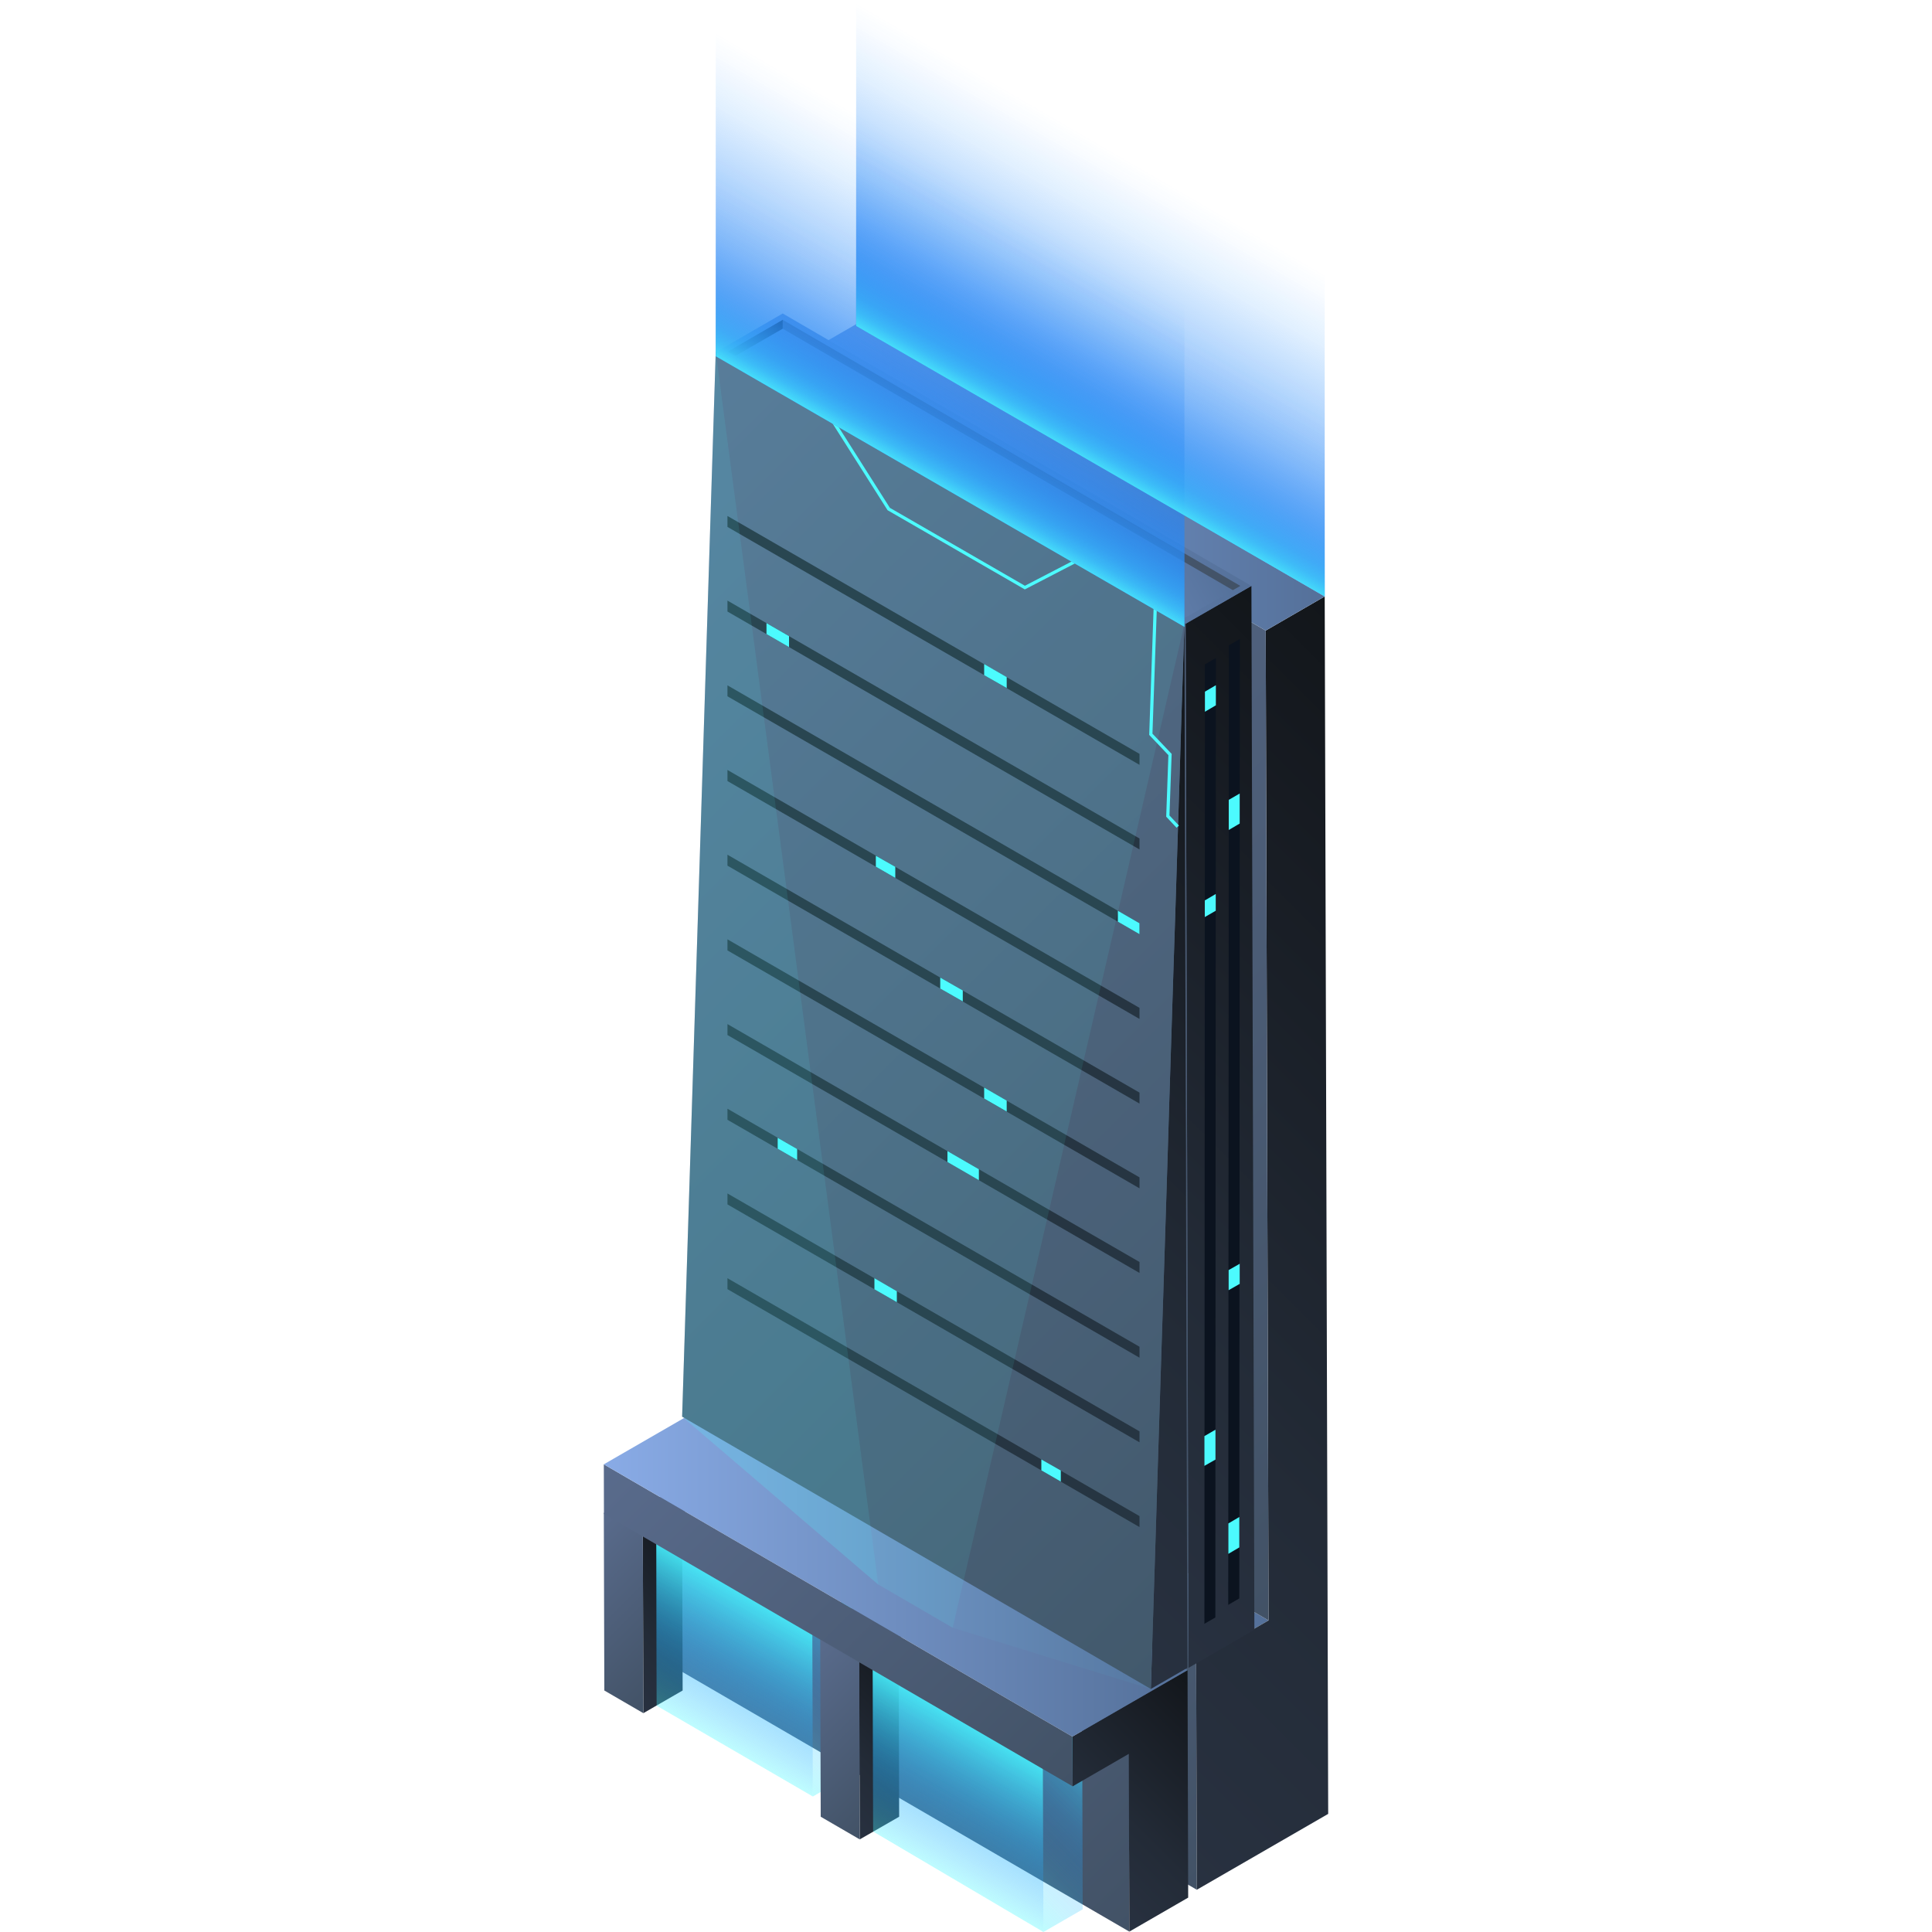 <svg xmlns="http://www.w3.org/2000/svg" xmlns:xlink="http://www.w3.org/1999/xlink" viewBox="0 0 150 150">
    <defs>
        <style>
            .cls-1,
            .cls-2,
            .cls-40 {
                fill: none;
            }

            .cls-2 {
                stroke: #fff;
                stroke-width: 0.1px;
            }

            .cls-2,
            .cls-40 {
                stroke-miterlimit: 10;
            }

            .cls-3 {
                opacity: 0;
            }

            .cls-4 {
                fill: #000714;
            }

            .cls-5 {
                opacity: 0.1;
                fill: url(#新建图案);
            }

            .cls-6 {
                isolation: isolate;
            }

            .cls-7 {
                fill: url(#未命名的渐变_54);
            }

            .cls-8 {
                fill: url(#未命名的渐变_2170);
            }

            .cls-9 {
                fill: url(#未命名的渐变_79);
            }

            .cls-10 {
                fill: url(#未命名的渐变_54-2);
            }

            .cls-11 {
                fill: url(#未命名的渐变_2170-2);
            }

            .cls-12 {
                fill: url(#未命名的渐变_54-3);
            }

            .cls-13 {
                fill: url(#未命名的渐变_79-2);
            }

            .cls-14 {
                fill: url(#未命名的渐变_54-4);
            }

            .cls-15 {
                fill: #dbdbdb;
            }

            .cls-16 {
                fill: url(#未命名的渐变_125);
            }

            .cls-17,
            .cls-19,
            .cls-23,
            .cls-25 {
                opacity: 0.45;
            }

            .cls-17 {
                fill: url(#未命名的渐变_164);
            }

            .cls-18 {
                fill: url(#未命名的渐变_190);
            }

            .cls-19 {
                fill: url(#未命名的渐变_164-2);
            }

            .cls-20 {
                fill: url(#未命名的渐变_79-3);
            }

            .cls-21 {
                fill: url(#未命名的渐变_54-5);
            }

            .cls-22 {
                fill: url(#未命名的渐变_125-2);
            }

            .cls-23 {
                fill: url(#未命名的渐变_164-3);
            }

            .cls-24 {
                fill: url(#未命名的渐变_190-2);
            }

            .cls-25 {
                fill: url(#未命名的渐变_164-4);
            }

            .cls-26 {
                fill: url(#未命名的渐变_79-4);
            }

            .cls-27 {
                fill: url(#未命名的渐变_54-6);
            }

            .cls-28 {
                fill: url(#未命名的渐变_2170-3);
            }

            .cls-29 {
                fill: url(#未命名的渐变_79-5);
            }

            .cls-30 {
                fill: url(#未命名的渐变_54-7);
            }

            .cls-31 {
                fill: url(#未命名的渐变_2170-4);
            }

            .cls-32 {
                fill: url(#未命名的渐变_2170-5);
            }

            .cls-33 {
                fill: url(#未命名的渐变_54-8);
            }

            .cls-34 {
                fill: #0b131f;
            }

            .cls-35,
            .cls-41,
            .cls-42,
            .cls-43 {
                fill: #4cfafe;
            }

            .cls-36 {
                fill: url(#未命名的渐变_79-6);
            }

            .cls-37 {
                fill: url(#未命名的渐变_79-7);
            }

            .cls-38 {
                fill: url(#未命名的渐变_54-9);
            }

            .cls-39 {
                fill: #242d3a;
            }

            .cls-40 {
                stroke: #4cfafe;
                stroke-width: 0.25px;
                mix-blend-mode: overlay;
            }

            .cls-41 {
                opacity: 0.04;
            }

            .cls-42 {
                opacity: 0.12;
            }

            .cls-43 {
                opacity: 0.2;
            }

            .cls-44 {
                fill: url(#未命名的渐变_159);
            }

            .cls-45 {
                fill: url(#未命名的渐变_2118);
            }

            .cls-46 {
                fill: url(#未命名的渐变_159-2);
            }

            .cls-47 {
                fill: url(#未命名的渐变_2118-2);
            }

            .cls-48 {
                opacity: 0.2;
            }
        </style>
        <pattern id="新建图案" data-name="新建图案" width="18.57" height="32.16" patternTransform="translate(1240.05 649.22)"
            patternUnits="userSpaceOnUse" viewBox="0 0 18.57 32.16">
            <rect class="cls-1" width="18.57" height="32.16" />
            <polyline class="cls-2" points="18.57 21.44 18.57 32.16 18.57 42.88" />
            <polyline class="cls-2" points="9.29 26.8 18.57 32.16 27.85 37.51 27.85 37.52" />
            <polyline class="cls-2" points="9.29 37.52 9.29 37.51 18.57 32.16 27.85 26.8" />
            <polygon class="cls-2"
                points="27.85 37.52 27.85 26.8 18.57 21.44 9.28 26.8 9.28 37.52 18.57 42.88 27.85 37.52" />
            <polyline class="cls-2" points="0 21.44 0 32.16 0 42.88" />
            <polyline class="cls-2" points="-9.28 26.8 0 32.16 9.28 37.51 9.28 37.52" />
            <polyline class="cls-2" points="-9.28 37.52 -9.28 37.51 0 32.16 9.28 26.8" />
            <polygon class="cls-2" points="9.28 37.52 9.28 26.8 0 21.44 -9.29 26.8 -9.29 37.52 0 42.88 9.28 37.52" />
            <polyline class="cls-2" points="18.57 10.72 27.85 16.08 37.13 21.43 37.13 21.44" />
            <polyline class="cls-2" points="18.57 21.44 18.57 21.43 27.85 16.08 37.13 10.72" />
            <polygon class="cls-2"
                points="37.14 21.44 37.14 10.72 27.85 5.36 18.57 10.72 18.57 21.44 27.85 26.8 37.14 21.44" />
            <polyline class="cls-2" points="9.29 5.36 9.29 16.08 9.29 26.8" />
            <polyline class="cls-2" points="0.01 10.72 9.29 16.08 18.57 21.43 18.57 21.44" />
            <polyline class="cls-2" points="0.01 21.44 0.01 21.43 9.29 16.08 18.57 10.72" />
            <polygon class="cls-2" points="18.57 21.44 18.57 10.72 9.28 5.36 0 10.72 0 21.44 9.28 26.8 18.57 21.44" />
            <polyline class="cls-2" points="-18.56 10.72 -9.28 16.08 0 21.43 0 21.44" />
            <polyline class="cls-2" points="-18.56 21.44 -18.56 21.43 -9.28 16.08 0 10.72" />
            <polygon class="cls-2" points="0 21.44 0 10.72 -9.29 5.36 -18.57 10.72 -18.57 21.44 -9.29 26.8 0 21.44" />
            <polyline class="cls-2" points="18.57 -10.72 18.57 0 18.57 10.72" />
            <polyline class="cls-2" points="9.29 -5.36 18.57 0 27.85 5.35 27.85 5.36" />
            <polyline class="cls-2" points="9.29 5.36 9.29 5.35 18.57 0 27.85 -5.36" />
            <polygon class="cls-2"
                points="27.85 5.36 27.85 -5.36 18.57 -10.72 9.28 -5.36 9.28 5.36 18.57 10.72 27.85 5.36" />
            <polyline class="cls-2" points="0 -10.72 0 0 0 10.72" />
            <polyline class="cls-2" points="-9.28 -5.36 0 0 9.28 5.35 9.28 5.36" />
            <polyline class="cls-2" points="-9.28 5.36 -9.28 5.35 0 0 9.28 -5.36" />
            <polygon class="cls-2" points="9.28 5.36 9.28 -5.36 0 -10.72 -9.29 -5.36 -9.29 5.36 0 10.72 9.28 5.36" />
        </pattern>
        <linearGradient id="未命名的渐变_54" x1="93.51" y1="146.13" x2="55.89" y2="108.51" gradientUnits="userSpaceOnUse">
            <stop offset="0" stop-color="#425266" />
            <stop offset="1" stop-color="#596b8c" />
        </linearGradient>
        <linearGradient id="未命名的渐变_2170" x1="56.48" y1="116.87" x2="98.49" y2="116.87" gradientUnits="userSpaceOnUse">
            <stop offset="0" stop-color="#89abe6" />
            <stop offset="1" stop-color="#547099" />
        </linearGradient>
        <linearGradient id="未命名的渐变_79" x1="70.89" y1="124.7" x2="126.06" y2="69.53" gradientUnits="userSpaceOnUse">
            <stop offset="0" stop-color="#283140" />
            <stop offset="0.34" stop-color="#232b37" />
            <stop offset="0.9" stop-color="#15191f" />
            <stop offset="1" stop-color="#12161a" />
        </linearGradient>
        <linearGradient id="未命名的渐变_54-2" x1="113.84" y1="110.47" x2="46.54" y2="43.16" xlink:href="#未命名的渐变_54" />
        <linearGradient id="未命名的渐变_2170-2" x1="61.89" y1="37.06" x2="102.85" y2="37.06" xlink:href="#未命名的渐变_2170" />
        <linearGradient id="未命名的渐变_54-3" x1="87.31" y1="150.34" x2="51.62" y2="114.65" xlink:href="#未命名的渐变_54" />
        <linearGradient id="未命名的渐变_79-2" x1="46.81" y1="129.87" x2="56.1" y2="120.58" xlink:href="#未命名的渐变_79" />
        <linearGradient id="未命名的渐变_54-4" x1="53.08" y1="129.89" x2="43.76" y2="120.57" xlink:href="#未命名的渐变_54" />
        <linearGradient id="未命名的渐变_125" x1="59.97" y1="136.34" x2="69.26" y2="127.05" gradientUnits="userSpaceOnUse">
            <stop offset="0" stop-color="#198cff" stop-opacity="0" />
            <stop offset="0.14" stop-color="#1a8eff" stop-opacity="0.02" />
            <stop offset="0.28" stop-color="#1d95ff" stop-opacity="0.07" />
            <stop offset="0.42" stop-color="#22a0ff" stop-opacity="0.15" />
            <stop offset="0.56" stop-color="#2ab0ff" stop-opacity="0.26" />
            <stop offset="0.71" stop-color="#33c4fe" stop-opacity="0.41" />
            <stop offset="0.85" stop-color="#3fddfe" stop-opacity="0.59" />
            <stop offset="1" stop-color="#4cfafe" stop-opacity="0.8" />
        </linearGradient>
        <linearGradient id="未命名的渐变_164" x1="59.97" y1="136.34" x2="69.26" y2="127.05" gradientUnits="userSpaceOnUse">
            <stop offset="0" stop-color="#4cfafe" stop-opacity="0.8" />
            <stop offset="0.15" stop-color="#3fddfe" stop-opacity="0.59" />
            <stop offset="0.29" stop-color="#33c4fe" stop-opacity="0.41" />
            <stop offset="0.44" stop-color="#2ab0ff" stop-opacity="0.26" />
            <stop offset="0.58" stop-color="#22a0ff" stop-opacity="0.15" />
            <stop offset="0.72" stop-color="#1d95ff" stop-opacity="0.07" />
            <stop offset="0.86" stop-color="#1a8eff" stop-opacity="0.02" />
            <stop offset="1" stop-color="#198cff" stop-opacity="0" />
        </linearGradient>
        <linearGradient id="未命名的渐变_190" x1="54.04" y1="134.24" x2="60.02" y2="123.87" gradientUnits="userSpaceOnUse">
            <stop offset="0" stop-color="#198cff" stop-opacity="0" />
            <stop offset="1" stop-color="#4cfafe" />
        </linearGradient>
        <linearGradient id="未命名的渐变_164-2" x1="54.04" y1="134.24" x2="60.02" y2="123.87" xlink:href="#未命名的渐变_164" />
        <linearGradient id="未命名的渐变_79-3" x1="63.61" y1="139.67" x2="72.9" y2="130.38" xlink:href="#未命名的渐变_79" />
        <linearGradient id="未命名的渐变_54-5" x1="69.88" y1="139.69" x2="60.56" y2="130.37" xlink:href="#未命名的渐变_54" />
        <linearGradient id="未命名的渐变_125-2" x1="77.87" y1="146.86" x2="87.16" y2="137.57" xlink:href="#未命名的渐变_125" />
        <linearGradient id="未命名的渐变_164-3" x1="77.87" y1="146.86" x2="87.16" y2="137.57" xlink:href="#未命名的渐变_164" />
        <linearGradient id="未命名的渐变_190-2" x1="71.36" y1="144.43" x2="77.4" y2="133.97" xlink:href="#未命名的渐变_190" />
        <linearGradient id="未命名的渐变_164-4" x1="71.36" y1="144.43" x2="77.4" y2="133.97" xlink:href="#未命名的渐变_164" />
        <linearGradient id="未命名的渐变_79-4" x1="83.27" y1="145.57" x2="95.68" y2="133.15" xlink:href="#未命名的渐变_79" />
        <linearGradient id="未命名的渐变_54-6" x1="80.43" y1="141.53" x2="49.73" y2="110.84" xlink:href="#未命名的渐变_54" />
        <linearGradient id="未命名的渐变_2170-3" x1="46.88" y1="121.68" x2="92.2" y2="121.68" xlink:href="#未命名的渐变_2170" />
        <linearGradient id="未命名的渐变_79-5" x1="72.5" y1="109.71" x2="116.94" y2="65.27" xlink:href="#未命名的渐变_79" />
        <linearGradient id="未命名的渐变_54-7" x1="108.68" y1="113.09" x2="39.27" y2="43.68" xlink:href="#未命名的渐变_54" />
        <linearGradient id="未命名的渐变_2170-4" x1="55.67" y1="36.39" x2="97.16" y2="36.39" xlink:href="#未命名的渐变_2170" />
        <linearGradient id="未命名的渐变_2170-5" x1="65.43" y1="42.73" x2="87.39" y2="30.05" xlink:href="#未命名的渐变_2170" />
        <linearGradient id="未命名的渐变_54-8" x1="92.41" y1="49.38" x2="64.32" y2="21.28" xlink:href="#未命名的渐变_54" />
        <linearGradient id="未命名的渐变_79-6" x1="56.52" y1="26.23" x2="60.77" y2="26.23" xlink:href="#未命名的渐变_79" />
        <linearGradient id="未命名的渐变_79-7" x1="69.63" y1="111.41" x2="112.28" y2="68.76" xlink:href="#未命名的渐变_79" />
        <linearGradient id="未命名的渐变_54-9" x1="106.86" y1="113.62" x2="38.05" y2="44.81" xlink:href="#未命名的渐变_54" />
        <linearGradient id="未命名的渐变_159" x1="73.76" y1="38.2" x2="73.76" y2="12.89"
            gradientTransform="matrix(1, 0.58, 0, 1, 0, -42.62)" gradientUnits="userSpaceOnUse">
            <stop offset="0" stop-color="#2f77eb" />
            <stop offset="0.12" stop-color="#2c7aee" stop-opacity="0.84" />
            <stop offset="0.36" stop-color="#2581f4" stop-opacity="0.55" />
            <stop offset="0.58" stop-color="#2085f9" stop-opacity="0.31" />
            <stop offset="0.76" stop-color="#1c89fc" stop-opacity="0.14" />
            <stop offset="0.91" stop-color="#1a8bfe" stop-opacity="0.04" />
            <stop offset="1" stop-color="#198cff" stop-opacity="0" />
        </linearGradient>
        <linearGradient id="未命名的渐变_2118" x1="73.76" y1="38.2" x2="73.76" y2="12.89"
            gradientTransform="matrix(1, 0.58, 0, 1, 0, -42.62)" gradientUnits="userSpaceOnUse">
            <stop offset="0" stop-color="#4cfafe" stop-opacity="0.8" />
            <stop offset="0.01" stop-color="#4bf7fe" stop-opacity="0.78" />
            <stop offset="0.05" stop-color="#40e1fe" stop-opacity="0.62" />
            <stop offset="0.1" stop-color="#37ccfe" stop-opacity="0.47" />
            <stop offset="0.16" stop-color="#2fbbff" stop-opacity="0.34" />
            <stop offset="0.22" stop-color="#28acff" stop-opacity="0.23" />
            <stop offset="0.29" stop-color="#22a0ff" stop-opacity="0.15" />
            <stop offset="0.37" stop-color="#1e97ff" stop-opacity="0.08" />
            <stop offset="0.47" stop-color="#1b91ff" stop-opacity="0.03" />
            <stop offset="0.61" stop-color="#198dff" stop-opacity="0.01" />
            <stop offset="1" stop-color="#198cff" stop-opacity="0" />
        </linearGradient>
        <linearGradient id="未命名的渐变_159-2" x1="84.66" y1="29.55" x2="84.66" y2="4.25" xlink:href="#未命名的渐变_159" />
        <linearGradient id="未命名的渐变_2118-2" x1="84.66" y1="29.55" x2="84.66" y2="4.25" xlink:href="#未命名的渐变_2118" />
    </defs>
    <title>建筑3</title>
    <g id="图层_2" data-name="图层 2">
        <g id="图元">
            <g id="建筑3">
                <g class="cls-3">
                    <rect class="cls-4" width="150" height="150" />
                    <rect id="网格" class="cls-5" width="150" height="150" />
                </g>
                <g class="cls-6">
                    <polygon class="cls-7" points="92.87 129.06 56.48 107.92 56.53 125.58 92.92 146.72 92.87 129.06" />
                    <polygon class="cls-8" points="62.11 104.67 56.48 107.92 92.87 129.06 98.49 125.81 62.11 104.67" />
                    <polygon class="cls-9"
                        points="102.85 46.31 98.27 48.96 98.49 125.81 92.87 129.06 92.92 146.72 103.12 140.83 102.85 46.31" />
                    <polygon class="cls-10" points="98.27 48.96 61.89 27.81 62.11 104.67 98.49 125.81 98.27 48.96" />
                    <polygon class="cls-11" points="66.47 25.17 61.89 27.81 98.27 48.96 102.85 46.31 66.47 25.17" />
                </g>
                <g class="cls-6">
                    <polygon class="cls-12" points="87.64 136.17 51.25 115.02 51.29 128.83 87.68 149.97 87.64 136.17" />
                    <g class="cls-6">
                        <polygon class="cls-13"
                            points="52.96 117.44 49.91 119.21 49.95 133.01 53 131.25 52.96 117.44" />
                        <polygon class="cls-14"
                            points="49.91 119.21 46.88 117.44 46.92 131.25 49.95 133.01 49.91 119.21" />
                        <polygon class="cls-15"
                            points="49.93 115.68 46.88 117.44 49.91 119.21 52.96 117.44 49.93 115.68" />
                    </g>
                    <g class="cls-6">
                        <polygon class="cls-16"
                            points="66.13 123.92 63.07 125.68 63.11 139.48 66.16 137.72 66.13 123.92" />
                        <polygon class="cls-17"
                            points="66.13 123.92 63.07 125.68 63.11 139.48 66.16 137.72 66.13 123.92" />
                        <polygon class="cls-18"
                            points="63.07 125.68 50.95 118.63 50.98 132.43 63.11 139.48 63.07 125.68" />
                        <polygon class="cls-19"
                            points="63.07 125.68 50.95 118.63 50.98 132.43 63.11 139.48 63.07 125.68" />
                        <polygon class="cls-15" points="54 116.87 50.95 118.63 63.07 125.68 66.13 123.92 54 116.87" />
                    </g>
                    <g class="cls-6">
                        <polygon class="cls-20"
                            points="69.77 127.25 66.71 129.01 66.75 142.81 69.81 141.05 69.77 127.25" />
                        <polygon class="cls-21"
                            points="66.71 129.01 63.68 127.25 63.72 141.05 66.75 142.81 66.71 129.01" />
                        <polygon class="cls-15"
                            points="66.73 125.48 63.68 127.25 66.71 129.01 69.77 127.25 66.73 125.48" />
                    </g>
                    <g class="cls-6">
                        <polygon class="cls-22"
                            points="84.02 134.43 80.97 136.19 81.01 150 84.06 148.24 84.02 134.43" />
                        <polygon class="cls-23"
                            points="84.02 134.43 80.97 136.19 81.01 150 84.06 148.24 84.02 134.43" />
                        <polygon class="cls-24" points="80.97 136.19 67.75 128.4 67.79 142.2 81.01 150 80.97 136.19" />
                        <polygon class="cls-25" points="80.97 136.19 67.75 128.4 67.79 142.2 81.01 150 80.97 136.19" />
                        <polygon class="cls-15"
                            points="70.8 126.63 67.75 128.4 80.97 136.19 84.02 134.43 70.8 126.63" />
                    </g>
                    <polygon class="cls-26"
                        points="92.2 129.67 83.26 134.83 83.28 138.69 87.64 136.17 87.68 149.97 92.25 147.33 92.2 129.67" />
                    <polygon class="cls-27" points="83.26 134.83 46.88 113.69 46.89 117.54 83.28 138.69 83.26 134.83" />
                    <polygon class="cls-28" points="55.82 108.53 46.88 113.69 83.26 134.83 92.2 129.67 55.82 108.53" />
                </g>
                <g class="cls-6">
                    <polygon class="cls-29" points="97.16 45.49 92.05 48.43 92.28 129.49 97.39 126.54 97.16 45.49" />
                    <polygon class="cls-30" points="92.05 48.43 55.67 27.29 55.9 108.34 92.28 129.49 92.05 48.43" />
                    <polygon class="cls-31" points="60.77 24.34 55.67 27.29 92.05 48.43 97.16 45.49 60.77 24.34" />
                    <polygon class="cls-32" points="56.52 27.29 60.77 24.84 96.31 45.49 92.05 47.94 56.52 27.29" />
                    <polygon class="cls-33" points="96.3 45.49 95.72 45.82 60.77 25.52 60.77 24.83 96.3 45.49" />
                    <polygon class="cls-34" points="94.36 125.58 93.51 126.07 93.55 51.58 94.4 51.09 94.36 125.58" />
                    <polygon class="cls-35" points="94.37 113.32 93.51 113.81 93.51 111.5 94.37 111 94.37 113.32" />
                    <polygon class="cls-35" points="94.39 70.71 93.54 71.2 93.54 69.91 94.39 69.41 94.39 70.71" />
                    <polygon class="cls-35" points="94.4 54.76 93.55 55.26 93.55 53.7 94.4 53.2 94.4 54.76" />
                    <polygon class="cls-34" points="96.22 124.1 95.36 124.6 95.41 50.1 96.26 49.61 96.22 124.1" />
                    <polygon class="cls-35" points="96.22 120.14 95.37 120.64 95.37 118.28 96.22 117.78 96.22 120.14" />
                    <polygon class="cls-35" points="96.25 99.68 95.39 100.17 95.39 98.61 96.25 98.12 96.25 99.68" />
                    <polygon class="cls-35" points="96.25 63.94 95.4 64.44 95.4 62.1 96.25 61.61 96.25 63.94" />
                    <polygon class="cls-36" points="60.77 24.83 60.77 25.52 57.1 27.63 56.52 27.29 60.77 24.83" />
                </g>
                <g class="cls-6">
                    <polygon class="cls-37"
                        points="92.19 129.49 89.35 131.13 89.72 119.4 89.84 115.44 90.18 104.66 90.31 100.69 90.65 89.91 90.77 85.95 91.11 75.16 91.24 71.2 91.58 60.41 91.7 56.45 91.96 48.44 91.98 56.29 91.99 60.18 92.02 70.75 92.03 74.63 92.06 85.21 92.08 89.09 92.1 99.65 92.11 103.54 92.14 114.11 92.15 118 92.19 129.49" />
                    <polygon class="cls-38"
                        points="91.96 48.44 91.7 56.44 91.58 60.39 91.24 71.2 91.11 75.14 90.77 85.95 90.65 89.89 90.65 89.9 90.31 100.69 90.31 100.7 90.18 104.64 89.84 115.45 89.72 119.39 89.35 131.13 52.96 109.99 55.57 27.29 91.96 48.44" />
                    <polygon class="cls-39" points="88.47 59.38 56.48 40.91 56.48 40.06 88.47 58.53 88.47 59.38" />
                    <polygon class="cls-35" points="78.16 53.42 76.41 52.42 76.41 51.56 78.16 52.57 78.16 53.42" />
                    <polygon class="cls-39" points="88.47 65.95 56.48 47.48 56.48 46.63 88.47 65.1 88.47 65.95" />
                    <polygon class="cls-35" points="61.26 50.24 59.51 49.23 59.51 48.38 61.26 49.39 61.26 50.24" />
                    <polygon class="cls-39" points="88.47 72.53 56.48 54.06 56.48 53.21 88.47 71.68 88.47 72.53" />
                    <polygon class="cls-35" points="88.47 72.53 86.79 71.56 86.79 70.71 88.47 71.68 88.47 72.53" />
                    <polygon class="cls-39" points="88.47 79.11 56.48 60.64 56.48 59.78 88.47 78.25 88.47 79.11" />
                    <polygon class="cls-35" points="69.51 68.16 68 67.29 68 66.44 69.51 67.3 69.51 68.16" />
                    <polygon class="cls-39" points="88.47 85.68 56.48 67.21 56.48 66.36 88.47 84.83 88.47 85.68" />
                    <polygon class="cls-35" points="74.75 77.75 73 76.75 73 75.9 74.75 76.9 74.75 77.75" />
                    <polygon class="cls-39" points="88.47 92.26 56.48 73.79 56.48 72.93 88.47 91.41 88.47 92.26" />
                    <polygon class="cls-35" points="78.16 86.3 76.41 85.29 76.41 84.44 78.16 85.45 78.16 86.3" />
                    <polygon class="cls-39" points="88.47 98.83 56.48 80.36 56.48 79.51 88.47 97.98 88.47 98.83" />
                    <polygon class="cls-35" points="76 91.63 73.56 90.22 73.56 89.37 76 90.78 76 91.63" />
                    <polygon class="cls-39" points="88.47 105.41 56.48 86.94 56.48 86.08 88.47 104.56 88.47 105.41" />
                    <polygon class="cls-35" points="61.89 90.06 60.38 89.19 60.38 88.34 61.89 89.21 61.89 90.06" />
                    <polygon class="cls-39" points="88.47 111.98 56.48 93.51 56.48 92.66 88.47 111.13 88.47 111.98" />
                    <polygon class="cls-35" points="69.63 101.1 67.89 100.1 67.89 99.24 69.63 100.25 69.63 101.1" />
                    <polygon class="cls-39" points="88.47 118.56 56.48 100.09 56.48 99.24 88.47 117.71 88.47 118.56" />
                    <polygon class="cls-35" points="82.36 115.03 80.85 114.16 80.85 113.31 82.36 114.17 82.36 115.03" />
                    <polyline class="cls-40" points="64.7 32.74 69 39.52 79.57 45.62 83.62 43.52" />
                    <polyline class="cls-40" points="89.7 46.97 89.35 57.01 90.84 58.58 90.67 63.36 91.44 64.18" />
                    <polygon class="cls-41" points="91.96 48.44 89.35 131.13 73.97 126.38 91.96 48.44" />
                    <polygon class="cls-42" points="91.96 48.44 73.97 126.38 68.19 123.02 55.57 27.29 91.96 48.44" />
                    <polygon class="cls-43" points="55.57 27.29 52.96 109.99 68.19 123.03 55.57 27.29" />
                </g>
                <polygon class="cls-44" points="91.96 48.67 55.57 27.66 55.57 2.35 91.96 23.36 91.96 48.67" />
                <polygon class="cls-45" points="91.96 48.67 55.57 27.66 55.57 2.35 91.96 23.36 91.96 48.67" />
                <polygon class="cls-46" points="102.85 46.31 66.47 25.31 66.47 0 102.85 21.01 102.85 46.31" />
                <polygon class="cls-47" points="102.85 46.31 66.47 25.31 66.47 0 102.85 21.01 102.85 46.31" />
             
            </g>
        </g>
    </g>
</svg>